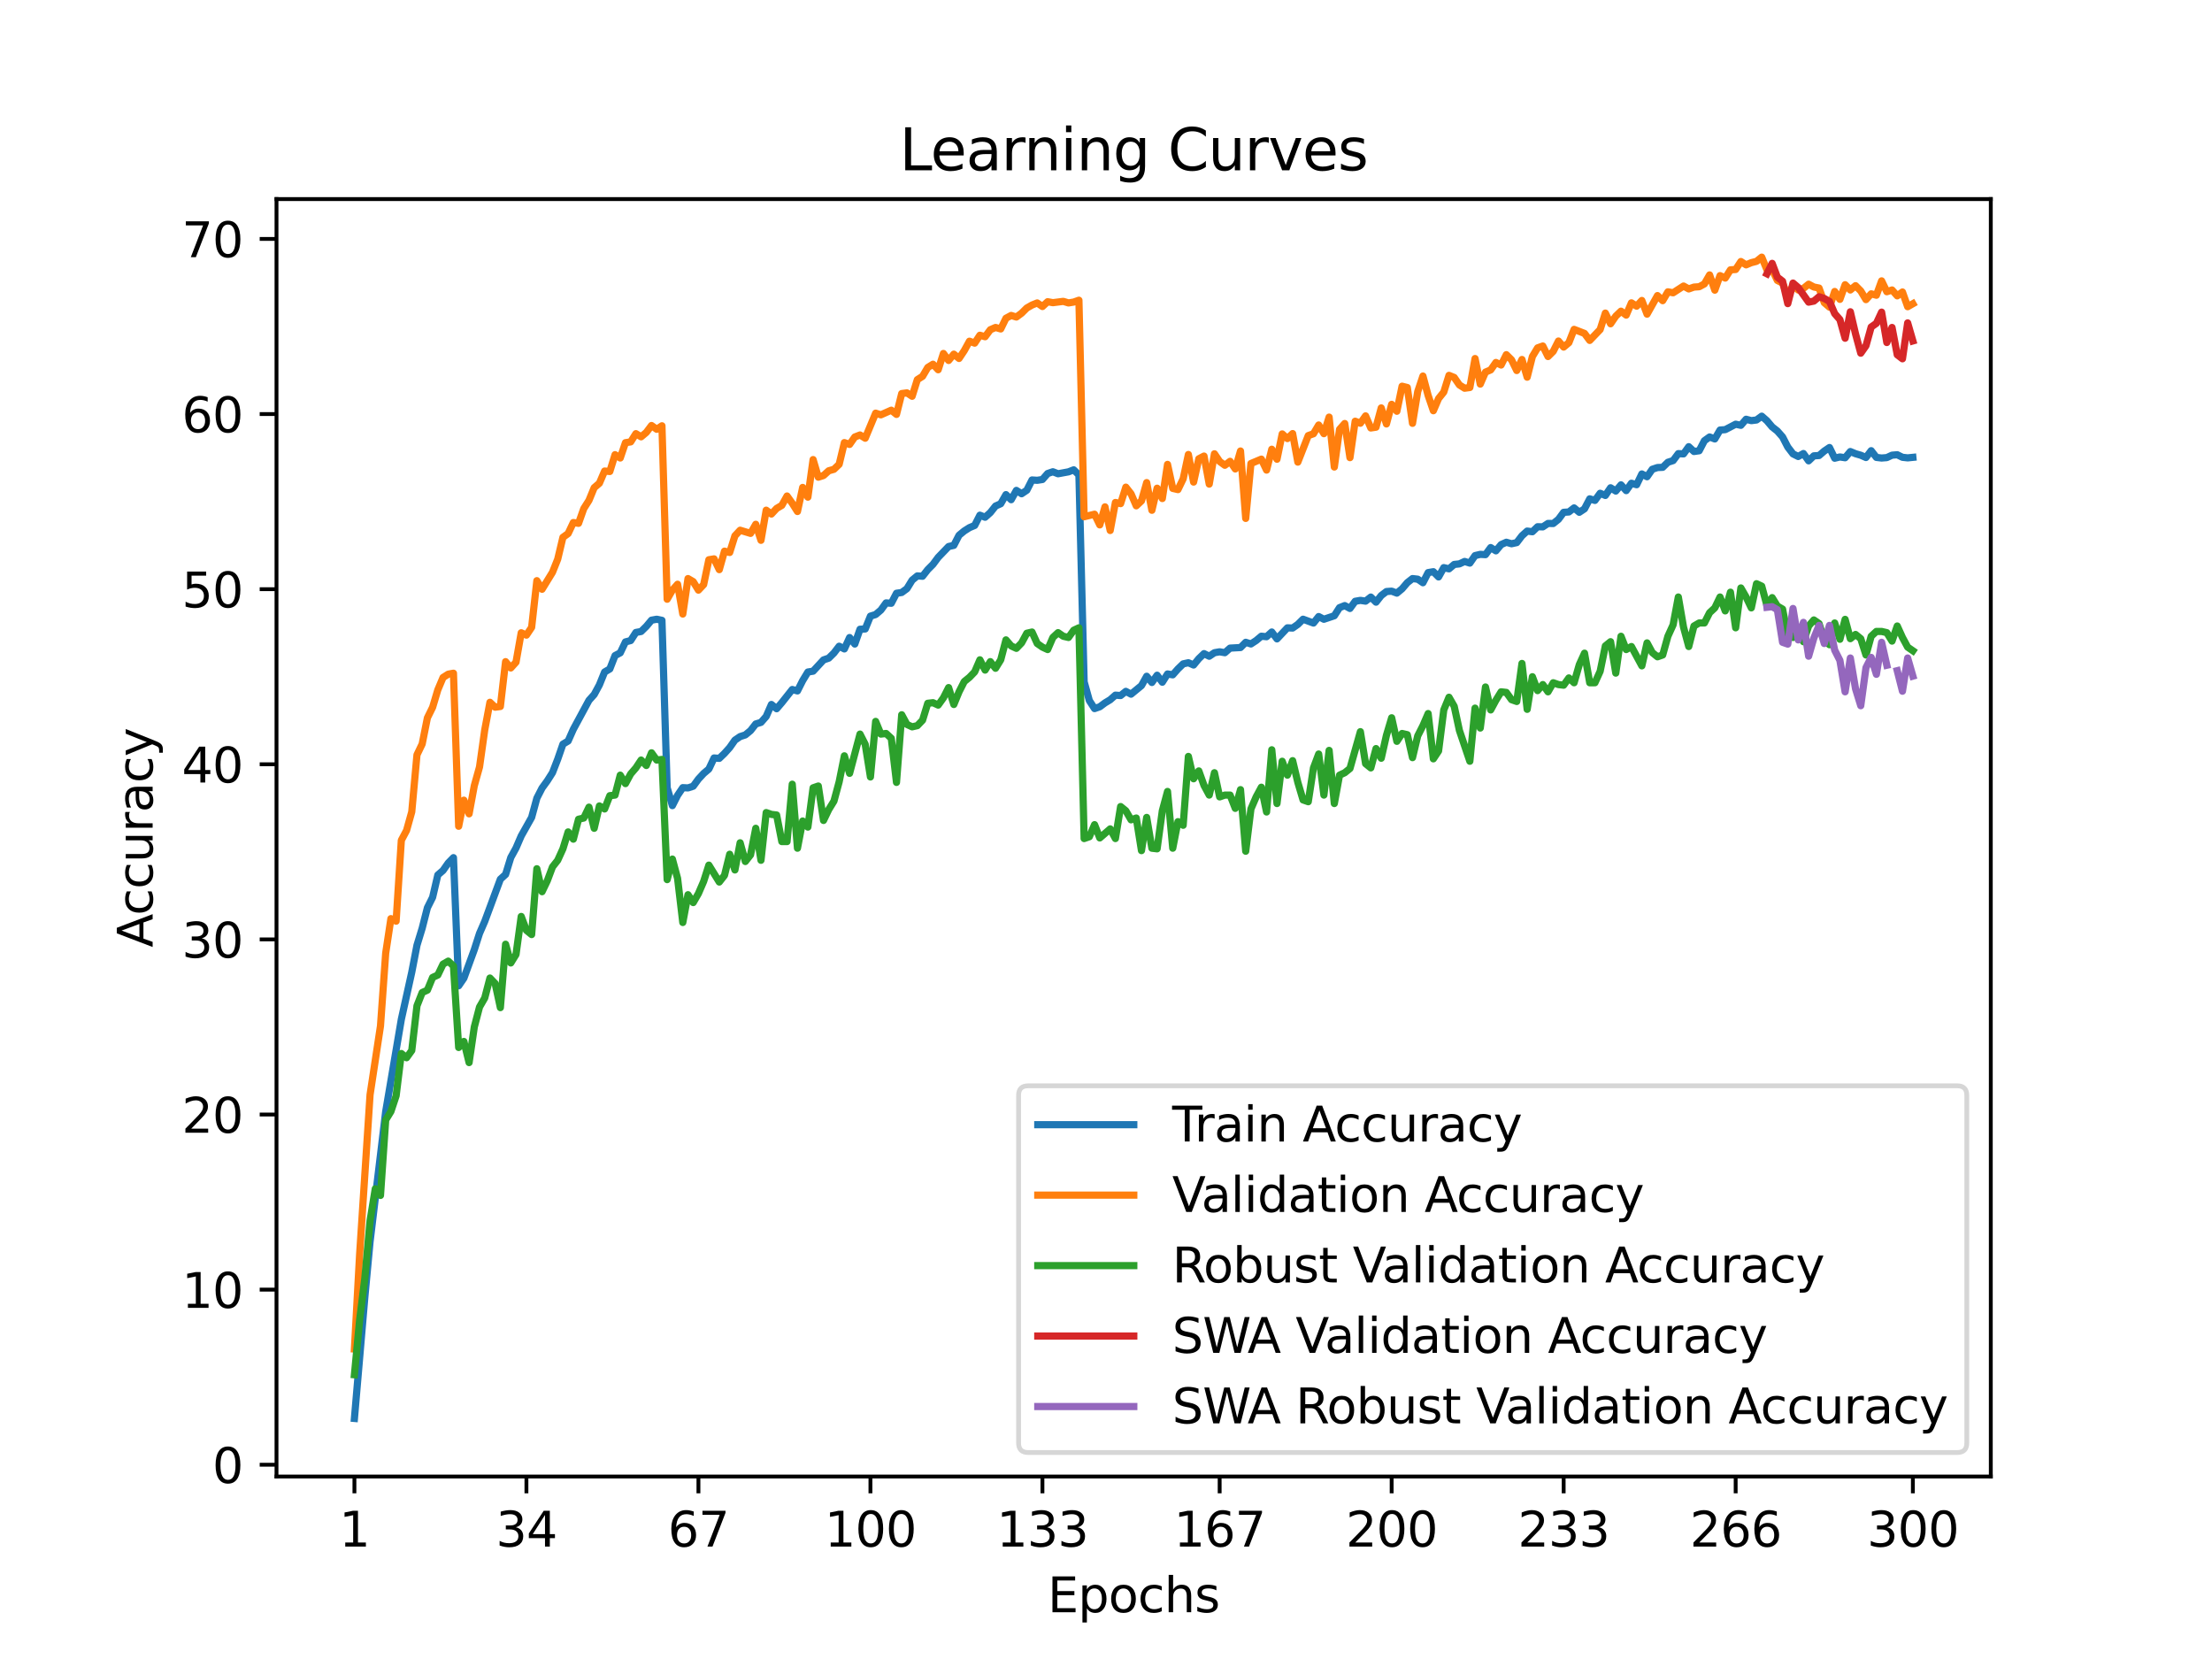 <?xml version="1.0" encoding="utf-8" standalone="no"?>
<!DOCTYPE svg PUBLIC "-//W3C//DTD SVG 1.1//EN"
  "http://www.w3.org/Graphics/SVG/1.1/DTD/svg11.dtd">
<svg xmlns:xlink="http://www.w3.org/1999/xlink" width="460.8pt" height="345.6pt" viewBox="0 0 460.8 345.6" xmlns="http://www.w3.org/2000/svg" version="1.1">
 <defs>
  <style type="text/css">*{stroke-linejoin: round; stroke-linecap: butt}</style>
 </defs>
 <g id="figure_1">
  <g id="patch_1">
   <path d="M 0 345.6 
L 460.8 345.6 
L 460.8 0 
L 0 0 
z
" style="fill: #ffffff"/>
  </g>
  <g id="axes_1">
   <g id="patch_2">
    <path d="M 57.6 307.584 
L 414.72 307.584 
L 414.72 41.472 
L 57.6 41.472 
z
" style="fill: #ffffff"/>
   </g>
   <g id="matplotlib.axis_1">
    <g id="xtick_1">
     <g id="line2d_1">
      <defs>
       <path id="m7c5b20380b" d="M 0 0 
L 0 3.5 
" style="stroke: #000000; stroke-width: 0.8"/>
      </defs>
      <g>
       <use xlink:href="#m7c5b20380b" x="73.833" y="307.584" style="stroke: #000000; stroke-width: 0.8"/>
      </g>
     </g>
     <g id="text_1">
      <!-- 1 -->
      <g transform="translate(70.651 322.182) scale(0.1 -0.1)">
       <defs>
        <path id="DejaVuSans-31" d="M 794 531 
L 1825 531 
L 1825 4091 
L 703 3866 
L 703 4441 
L 1819 4666 
L 2450 4666 
L 2450 531 
L 3481 531 
L 3481 0 
L 794 0 
L 794 531 
z
" transform="scale(0.016)"/>
       </defs>
       <use xlink:href="#DejaVuSans-31"/>
      </g>
     </g>
    </g>
    <g id="xtick_2">
     <g id="line2d_2">
      <g>
       <use xlink:href="#m7c5b20380b" x="109.664" y="307.584" style="stroke: #000000; stroke-width: 0.8"/>
      </g>
     </g>
     <g id="text_2">
      <!-- 34 -->
      <g transform="translate(103.302 322.182) scale(0.1 -0.1)">
       <defs>
        <path id="DejaVuSans-33" d="M 2597 2516 
Q 3050 2419 3304 2112 
Q 3559 1806 3559 1356 
Q 3559 666 3084 287 
Q 2609 -91 1734 -91 
Q 1441 -91 1130 -33 
Q 819 25 488 141 
L 488 750 
Q 750 597 1062 519 
Q 1375 441 1716 441 
Q 2309 441 2620 675 
Q 2931 909 2931 1356 
Q 2931 1769 2642 2001 
Q 2353 2234 1838 2234 
L 1294 2234 
L 1294 2753 
L 1863 2753 
Q 2328 2753 2575 2939 
Q 2822 3125 2822 3475 
Q 2822 3834 2567 4026 
Q 2313 4219 1838 4219 
Q 1578 4219 1281 4162 
Q 984 4106 628 3988 
L 628 4550 
Q 988 4650 1302 4700 
Q 1616 4750 1894 4750 
Q 2613 4750 3031 4423 
Q 3450 4097 3450 3541 
Q 3450 3153 3228 2886 
Q 3006 2619 2597 2516 
z
" transform="scale(0.016)"/>
        <path id="DejaVuSans-34" d="M 2419 4116 
L 825 1625 
L 2419 1625 
L 2419 4116 
z
M 2253 4666 
L 3047 4666 
L 3047 1625 
L 3713 1625 
L 3713 1100 
L 3047 1100 
L 3047 0 
L 2419 0 
L 2419 1100 
L 313 1100 
L 313 1709 
L 2253 4666 
z
" transform="scale(0.016)"/>
       </defs>
       <use xlink:href="#DejaVuSans-33"/>
       <use xlink:href="#DejaVuSans-34" x="63.623"/>
      </g>
     </g>
    </g>
    <g id="xtick_3">
     <g id="line2d_3">
      <g>
       <use xlink:href="#m7c5b20380b" x="145.496" y="307.584" style="stroke: #000000; stroke-width: 0.8"/>
      </g>
     </g>
     <g id="text_3">
      <!-- 67 -->
      <g transform="translate(139.133 322.182) scale(0.1 -0.1)">
       <defs>
        <path id="DejaVuSans-36" d="M 2113 2584 
Q 1688 2584 1439 2293 
Q 1191 2003 1191 1497 
Q 1191 994 1439 701 
Q 1688 409 2113 409 
Q 2538 409 2786 701 
Q 3034 994 3034 1497 
Q 3034 2003 2786 2293 
Q 2538 2584 2113 2584 
z
M 3366 4563 
L 3366 3988 
Q 3128 4100 2886 4159 
Q 2644 4219 2406 4219 
Q 1781 4219 1451 3797 
Q 1122 3375 1075 2522 
Q 1259 2794 1537 2939 
Q 1816 3084 2150 3084 
Q 2853 3084 3261 2657 
Q 3669 2231 3669 1497 
Q 3669 778 3244 343 
Q 2819 -91 2113 -91 
Q 1303 -91 875 529 
Q 447 1150 447 2328 
Q 447 3434 972 4092 
Q 1497 4750 2381 4750 
Q 2619 4750 2861 4703 
Q 3103 4656 3366 4563 
z
" transform="scale(0.016)"/>
        <path id="DejaVuSans-37" d="M 525 4666 
L 3525 4666 
L 3525 4397 
L 1831 0 
L 1172 0 
L 2766 4134 
L 525 4134 
L 525 4666 
z
" transform="scale(0.016)"/>
       </defs>
       <use xlink:href="#DejaVuSans-36"/>
       <use xlink:href="#DejaVuSans-37" x="63.623"/>
      </g>
     </g>
    </g>
    <g id="xtick_4">
     <g id="line2d_4">
      <g>
       <use xlink:href="#m7c5b20380b" x="181.327" y="307.584" style="stroke: #000000; stroke-width: 0.8"/>
      </g>
     </g>
     <g id="text_4">
      <!-- 100 -->
      <g transform="translate(171.783 322.182) scale(0.1 -0.1)">
       <defs>
        <path id="DejaVuSans-30" d="M 2034 4250 
Q 1547 4250 1301 3770 
Q 1056 3291 1056 2328 
Q 1056 1369 1301 889 
Q 1547 409 2034 409 
Q 2525 409 2770 889 
Q 3016 1369 3016 2328 
Q 3016 3291 2770 3770 
Q 2525 4250 2034 4250 
z
M 2034 4750 
Q 2819 4750 3233 4129 
Q 3647 3509 3647 2328 
Q 3647 1150 3233 529 
Q 2819 -91 2034 -91 
Q 1250 -91 836 529 
Q 422 1150 422 2328 
Q 422 3509 836 4129 
Q 1250 4750 2034 4750 
z
" transform="scale(0.016)"/>
       </defs>
       <use xlink:href="#DejaVuSans-31"/>
       <use xlink:href="#DejaVuSans-30" x="63.623"/>
       <use xlink:href="#DejaVuSans-30" x="127.246"/>
      </g>
     </g>
    </g>
    <g id="xtick_5">
     <g id="line2d_5">
      <g>
       <use xlink:href="#m7c5b20380b" x="217.158" y="307.584" style="stroke: #000000; stroke-width: 0.8"/>
      </g>
     </g>
     <g id="text_5">
      <!-- 133 -->
      <g transform="translate(207.615 322.182) scale(0.1 -0.1)">
       <use xlink:href="#DejaVuSans-31"/>
       <use xlink:href="#DejaVuSans-33" x="63.623"/>
       <use xlink:href="#DejaVuSans-33" x="127.246"/>
      </g>
     </g>
    </g>
    <g id="xtick_6">
     <g id="line2d_6">
      <g>
       <use xlink:href="#m7c5b20380b" x="254.076" y="307.584" style="stroke: #000000; stroke-width: 0.8"/>
      </g>
     </g>
     <g id="text_6">
      <!-- 167 -->
      <g transform="translate(244.532 322.182) scale(0.1 -0.1)">
       <use xlink:href="#DejaVuSans-31"/>
       <use xlink:href="#DejaVuSans-36" x="63.623"/>
       <use xlink:href="#DejaVuSans-37" x="127.246"/>
      </g>
     </g>
    </g>
    <g id="xtick_7">
     <g id="line2d_7">
      <g>
       <use xlink:href="#m7c5b20380b" x="289.907" y="307.584" style="stroke: #000000; stroke-width: 0.8"/>
      </g>
     </g>
     <g id="text_7">
      <!-- 200 -->
      <g transform="translate(280.363 322.182) scale(0.1 -0.1)">
       <defs>
        <path id="DejaVuSans-32" d="M 1228 531 
L 3431 531 
L 3431 0 
L 469 0 
L 469 531 
Q 828 903 1448 1529 
Q 2069 2156 2228 2338 
Q 2531 2678 2651 2914 
Q 2772 3150 2772 3378 
Q 2772 3750 2511 3984 
Q 2250 4219 1831 4219 
Q 1534 4219 1204 4116 
Q 875 4013 500 3803 
L 500 4441 
Q 881 4594 1212 4672 
Q 1544 4750 1819 4750 
Q 2544 4750 2975 4387 
Q 3406 4025 3406 3419 
Q 3406 3131 3298 2873 
Q 3191 2616 2906 2266 
Q 2828 2175 2409 1742 
Q 1991 1309 1228 531 
z
" transform="scale(0.016)"/>
       </defs>
       <use xlink:href="#DejaVuSans-32"/>
       <use xlink:href="#DejaVuSans-30" x="63.623"/>
       <use xlink:href="#DejaVuSans-30" x="127.246"/>
      </g>
     </g>
    </g>
    <g id="xtick_8">
     <g id="line2d_8">
      <g>
       <use xlink:href="#m7c5b20380b" x="325.739" y="307.584" style="stroke: #000000; stroke-width: 0.8"/>
      </g>
     </g>
     <g id="text_8">
      <!-- 233 -->
      <g transform="translate(316.195 322.182) scale(0.1 -0.1)">
       <use xlink:href="#DejaVuSans-32"/>
       <use xlink:href="#DejaVuSans-33" x="63.623"/>
       <use xlink:href="#DejaVuSans-33" x="127.246"/>
      </g>
     </g>
    </g>
    <g id="xtick_9">
     <g id="line2d_9">
      <g>
       <use xlink:href="#m7c5b20380b" x="361.57" y="307.584" style="stroke: #000000; stroke-width: 0.8"/>
      </g>
     </g>
     <g id="text_9">
      <!-- 266 -->
      <g transform="translate(352.026 322.182) scale(0.1 -0.1)">
       <use xlink:href="#DejaVuSans-32"/>
       <use xlink:href="#DejaVuSans-36" x="63.623"/>
       <use xlink:href="#DejaVuSans-36" x="127.246"/>
      </g>
     </g>
    </g>
    <g id="xtick_10">
     <g id="line2d_10">
      <g>
       <use xlink:href="#m7c5b20380b" x="398.487" y="307.584" style="stroke: #000000; stroke-width: 0.8"/>
      </g>
     </g>
     <g id="text_10">
      <!-- 300 -->
      <g transform="translate(388.944 322.182) scale(0.1 -0.1)">
       <use xlink:href="#DejaVuSans-33"/>
       <use xlink:href="#DejaVuSans-30" x="63.623"/>
       <use xlink:href="#DejaVuSans-30" x="127.246"/>
      </g>
     </g>
    </g>
    <g id="text_11">
     <!-- Epochs -->
     <g transform="translate(218.244 335.861) scale(0.1 -0.1)">
      <defs>
       <path id="DejaVuSans-45" d="M 628 4666 
L 3578 4666 
L 3578 4134 
L 1259 4134 
L 1259 2753 
L 3481 2753 
L 3481 2222 
L 1259 2222 
L 1259 531 
L 3634 531 
L 3634 0 
L 628 0 
L 628 4666 
z
" transform="scale(0.016)"/>
       <path id="DejaVuSans-70" d="M 1159 525 
L 1159 -1331 
L 581 -1331 
L 581 3500 
L 1159 3500 
L 1159 2969 
Q 1341 3281 1617 3432 
Q 1894 3584 2278 3584 
Q 2916 3584 3314 3078 
Q 3713 2572 3713 1747 
Q 3713 922 3314 415 
Q 2916 -91 2278 -91 
Q 1894 -91 1617 61 
Q 1341 213 1159 525 
z
M 3116 1747 
Q 3116 2381 2855 2742 
Q 2594 3103 2138 3103 
Q 1681 3103 1420 2742 
Q 1159 2381 1159 1747 
Q 1159 1113 1420 752 
Q 1681 391 2138 391 
Q 2594 391 2855 752 
Q 3116 1113 3116 1747 
z
" transform="scale(0.016)"/>
       <path id="DejaVuSans-6f" d="M 1959 3097 
Q 1497 3097 1228 2736 
Q 959 2375 959 1747 
Q 959 1119 1226 758 
Q 1494 397 1959 397 
Q 2419 397 2687 759 
Q 2956 1122 2956 1747 
Q 2956 2369 2687 2733 
Q 2419 3097 1959 3097 
z
M 1959 3584 
Q 2709 3584 3137 3096 
Q 3566 2609 3566 1747 
Q 3566 888 3137 398 
Q 2709 -91 1959 -91 
Q 1206 -91 779 398 
Q 353 888 353 1747 
Q 353 2609 779 3096 
Q 1206 3584 1959 3584 
z
" transform="scale(0.016)"/>
       <path id="DejaVuSans-63" d="M 3122 3366 
L 3122 2828 
Q 2878 2963 2633 3030 
Q 2388 3097 2138 3097 
Q 1578 3097 1268 2742 
Q 959 2388 959 1747 
Q 959 1106 1268 751 
Q 1578 397 2138 397 
Q 2388 397 2633 464 
Q 2878 531 3122 666 
L 3122 134 
Q 2881 22 2623 -34 
Q 2366 -91 2075 -91 
Q 1284 -91 818 406 
Q 353 903 353 1747 
Q 353 2603 823 3093 
Q 1294 3584 2113 3584 
Q 2378 3584 2631 3529 
Q 2884 3475 3122 3366 
z
" transform="scale(0.016)"/>
       <path id="DejaVuSans-68" d="M 3513 2113 
L 3513 0 
L 2938 0 
L 2938 2094 
Q 2938 2591 2744 2837 
Q 2550 3084 2163 3084 
Q 1697 3084 1428 2787 
Q 1159 2491 1159 1978 
L 1159 0 
L 581 0 
L 581 4863 
L 1159 4863 
L 1159 2956 
Q 1366 3272 1645 3428 
Q 1925 3584 2291 3584 
Q 2894 3584 3203 3211 
Q 3513 2838 3513 2113 
z
" transform="scale(0.016)"/>
       <path id="DejaVuSans-73" d="M 2834 3397 
L 2834 2853 
Q 2591 2978 2328 3040 
Q 2066 3103 1784 3103 
Q 1356 3103 1142 2972 
Q 928 2841 928 2578 
Q 928 2378 1081 2264 
Q 1234 2150 1697 2047 
L 1894 2003 
Q 2506 1872 2764 1633 
Q 3022 1394 3022 966 
Q 3022 478 2636 193 
Q 2250 -91 1575 -91 
Q 1294 -91 989 -36 
Q 684 19 347 128 
L 347 722 
Q 666 556 975 473 
Q 1284 391 1588 391 
Q 1994 391 2212 530 
Q 2431 669 2431 922 
Q 2431 1156 2273 1281 
Q 2116 1406 1581 1522 
L 1381 1569 
Q 847 1681 609 1914 
Q 372 2147 372 2553 
Q 372 3047 722 3315 
Q 1072 3584 1716 3584 
Q 2034 3584 2315 3537 
Q 2597 3491 2834 3397 
z
" transform="scale(0.016)"/>
      </defs>
      <use xlink:href="#DejaVuSans-45"/>
      <use xlink:href="#DejaVuSans-70" x="63.184"/>
      <use xlink:href="#DejaVuSans-6f" x="126.66"/>
      <use xlink:href="#DejaVuSans-63" x="187.842"/>
      <use xlink:href="#DejaVuSans-68" x="242.822"/>
      <use xlink:href="#DejaVuSans-73" x="306.201"/>
     </g>
    </g>
   </g>
   <g id="matplotlib.axis_2">
    <g id="ytick_1">
     <g id="line2d_11">
      <defs>
       <path id="mad52c85091" d="M 0 0 
L -3.5 0 
" style="stroke: #000000; stroke-width: 0.8"/>
      </defs>
      <g>
       <use xlink:href="#mad52c85091" x="57.6" y="305.132" style="stroke: #000000; stroke-width: 0.8"/>
      </g>
     </g>
     <g id="text_12">
      <!-- 0 -->
      <g transform="translate(44.237 308.932) scale(0.1 -0.1)">
       <use xlink:href="#DejaVuSans-30"/>
      </g>
     </g>
    </g>
    <g id="ytick_2">
     <g id="line2d_12">
      <g>
       <use xlink:href="#mad52c85091" x="57.6" y="268.653" style="stroke: #000000; stroke-width: 0.8"/>
      </g>
     </g>
     <g id="text_13">
      <!-- 10 -->
      <g transform="translate(37.875 272.452) scale(0.1 -0.1)">
       <use xlink:href="#DejaVuSans-31"/>
       <use xlink:href="#DejaVuSans-30" x="63.623"/>
      </g>
     </g>
    </g>
    <g id="ytick_3">
     <g id="line2d_13">
      <g>
       <use xlink:href="#mad52c85091" x="57.6" y="232.173" style="stroke: #000000; stroke-width: 0.8"/>
      </g>
     </g>
     <g id="text_14">
      <!-- 20 -->
      <g transform="translate(37.875 235.972) scale(0.1 -0.1)">
       <use xlink:href="#DejaVuSans-32"/>
       <use xlink:href="#DejaVuSans-30" x="63.623"/>
      </g>
     </g>
    </g>
    <g id="ytick_4">
     <g id="line2d_14">
      <g>
       <use xlink:href="#mad52c85091" x="57.6" y="195.693" style="stroke: #000000; stroke-width: 0.8"/>
      </g>
     </g>
     <g id="text_15">
      <!-- 30 -->
      <g transform="translate(37.875 199.492) scale(0.1 -0.1)">
       <use xlink:href="#DejaVuSans-33"/>
       <use xlink:href="#DejaVuSans-30" x="63.623"/>
      </g>
     </g>
    </g>
    <g id="ytick_5">
     <g id="line2d_15">
      <g>
       <use xlink:href="#mad52c85091" x="57.6" y="159.213" style="stroke: #000000; stroke-width: 0.8"/>
      </g>
     </g>
     <g id="text_16">
      <!-- 40 -->
      <g transform="translate(37.875 163.013) scale(0.1 -0.1)">
       <use xlink:href="#DejaVuSans-34"/>
       <use xlink:href="#DejaVuSans-30" x="63.623"/>
      </g>
     </g>
    </g>
    <g id="ytick_6">
     <g id="line2d_16">
      <g>
       <use xlink:href="#mad52c85091" x="57.6" y="122.734" style="stroke: #000000; stroke-width: 0.8"/>
      </g>
     </g>
     <g id="text_17">
      <!-- 50 -->
      <g transform="translate(37.875 126.533) scale(0.1 -0.1)">
       <defs>
        <path id="DejaVuSans-35" d="M 691 4666 
L 3169 4666 
L 3169 4134 
L 1269 4134 
L 1269 2991 
Q 1406 3038 1543 3061 
Q 1681 3084 1819 3084 
Q 2600 3084 3056 2656 
Q 3513 2228 3513 1497 
Q 3513 744 3044 326 
Q 2575 -91 1722 -91 
Q 1428 -91 1123 -41 
Q 819 9 494 109 
L 494 744 
Q 775 591 1075 516 
Q 1375 441 1709 441 
Q 2250 441 2565 725 
Q 2881 1009 2881 1497 
Q 2881 1984 2565 2268 
Q 2250 2553 1709 2553 
Q 1456 2553 1204 2497 
Q 953 2441 691 2322 
L 691 4666 
z
" transform="scale(0.016)"/>
       </defs>
       <use xlink:href="#DejaVuSans-35"/>
       <use xlink:href="#DejaVuSans-30" x="63.623"/>
      </g>
     </g>
    </g>
    <g id="ytick_7">
     <g id="line2d_17">
      <g>
       <use xlink:href="#mad52c85091" x="57.6" y="86.254" style="stroke: #000000; stroke-width: 0.8"/>
      </g>
     </g>
     <g id="text_18">
      <!-- 60 -->
      <g transform="translate(37.875 90.053) scale(0.1 -0.1)">
       <use xlink:href="#DejaVuSans-36"/>
       <use xlink:href="#DejaVuSans-30" x="63.623"/>
      </g>
     </g>
    </g>
    <g id="ytick_8">
     <g id="line2d_18">
      <g>
       <use xlink:href="#mad52c85091" x="57.6" y="49.774" style="stroke: #000000; stroke-width: 0.8"/>
      </g>
     </g>
     <g id="text_19">
      <!-- 70 -->
      <g transform="translate(37.875 53.573) scale(0.1 -0.1)">
       <use xlink:href="#DejaVuSans-37"/>
       <use xlink:href="#DejaVuSans-30" x="63.623"/>
      </g>
     </g>
    </g>
    <g id="text_20">
     <!-- Accuracy -->
     <g transform="translate(31.795 197.356) rotate(-90) scale(0.1 -0.1)">
      <defs>
       <path id="DejaVuSans-41" d="M 2188 4044 
L 1331 1722 
L 3047 1722 
L 2188 4044 
z
M 1831 4666 
L 2547 4666 
L 4325 0 
L 3669 0 
L 3244 1197 
L 1141 1197 
L 716 0 
L 50 0 
L 1831 4666 
z
" transform="scale(0.016)"/>
       <path id="DejaVuSans-75" d="M 544 1381 
L 544 3500 
L 1119 3500 
L 1119 1403 
Q 1119 906 1312 657 
Q 1506 409 1894 409 
Q 2359 409 2629 706 
Q 2900 1003 2900 1516 
L 2900 3500 
L 3475 3500 
L 3475 0 
L 2900 0 
L 2900 538 
Q 2691 219 2414 64 
Q 2138 -91 1772 -91 
Q 1169 -91 856 284 
Q 544 659 544 1381 
z
M 1991 3584 
L 1991 3584 
z
" transform="scale(0.016)"/>
       <path id="DejaVuSans-72" d="M 2631 2963 
Q 2534 3019 2420 3045 
Q 2306 3072 2169 3072 
Q 1681 3072 1420 2755 
Q 1159 2438 1159 1844 
L 1159 0 
L 581 0 
L 581 3500 
L 1159 3500 
L 1159 2956 
Q 1341 3275 1631 3429 
Q 1922 3584 2338 3584 
Q 2397 3584 2469 3576 
Q 2541 3569 2628 3553 
L 2631 2963 
z
" transform="scale(0.016)"/>
       <path id="DejaVuSans-61" d="M 2194 1759 
Q 1497 1759 1228 1600 
Q 959 1441 959 1056 
Q 959 750 1161 570 
Q 1363 391 1709 391 
Q 2188 391 2477 730 
Q 2766 1069 2766 1631 
L 2766 1759 
L 2194 1759 
z
M 3341 1997 
L 3341 0 
L 2766 0 
L 2766 531 
Q 2569 213 2275 61 
Q 1981 -91 1556 -91 
Q 1019 -91 701 211 
Q 384 513 384 1019 
Q 384 1609 779 1909 
Q 1175 2209 1959 2209 
L 2766 2209 
L 2766 2266 
Q 2766 2663 2505 2880 
Q 2244 3097 1772 3097 
Q 1472 3097 1187 3025 
Q 903 2953 641 2809 
L 641 3341 
Q 956 3463 1253 3523 
Q 1550 3584 1831 3584 
Q 2591 3584 2966 3190 
Q 3341 2797 3341 1997 
z
" transform="scale(0.016)"/>
       <path id="DejaVuSans-79" d="M 2059 -325 
Q 1816 -950 1584 -1140 
Q 1353 -1331 966 -1331 
L 506 -1331 
L 506 -850 
L 844 -850 
Q 1081 -850 1212 -737 
Q 1344 -625 1503 -206 
L 1606 56 
L 191 3500 
L 800 3500 
L 1894 763 
L 2988 3500 
L 3597 3500 
L 2059 -325 
z
" transform="scale(0.016)"/>
      </defs>
      <use xlink:href="#DejaVuSans-41"/>
      <use xlink:href="#DejaVuSans-63" x="66.658"/>
      <use xlink:href="#DejaVuSans-63" x="121.639"/>
      <use xlink:href="#DejaVuSans-75" x="176.619"/>
      <use xlink:href="#DejaVuSans-72" x="239.998"/>
      <use xlink:href="#DejaVuSans-61" x="281.111"/>
      <use xlink:href="#DejaVuSans-63" x="342.391"/>
      <use xlink:href="#DejaVuSans-79" x="397.371"/>
     </g>
    </g>
   </g>
   <g id="line2d_19">
    <path d="M 73.833 295.488 
L 76.004 270.194 
L 77.09 258.653 
L 80.348 231.557 
L 83.605 212.342 
L 85.777 202.533 
L 86.862 196.915 
L 87.948 193.363 
L 89.034 189.099 
L 90.12 186.924 
L 91.206 182.273 
L 92.291 181.334 
L 93.377 179.783 
L 94.463 178.666 
L 95.549 205.356 
L 96.635 203.773 
L 98.806 197.827 
L 99.892 194.444 
L 100.978 191.945 
L 104.235 183.153 
L 105.321 182.164 
L 106.407 178.639 
L 107.493 176.66 
L 108.578 174.143 
L 110.75 170.276 
L 111.836 166.277 
L 112.922 164.161 
L 114.007 162.67 
L 115.093 160.96 
L 116.179 158.16 
L 117.265 155.023 
L 118.351 154.366 
L 119.436 151.922 
L 122.694 145.889 
L 123.78 144.681 
L 124.865 142.674 
L 125.951 139.989 
L 127.037 139.355 
L 128.123 136.569 
L 129.209 135.999 
L 130.294 133.723 
L 131.38 133.44 
L 132.466 131.753 
L 133.552 131.553 
L 134.638 130.486 
L 135.723 129.195 
L 136.809 128.999 
L 137.895 129.227 
L 138.981 164.102 
L 140.067 167.827 
L 141.152 165.684 
L 142.238 164.083 
L 143.324 164.138 
L 144.41 163.782 
L 145.496 162.296 
L 146.581 161.124 
L 147.667 160.207 
L 148.753 157.9 
L 149.839 157.982 
L 150.925 156.938 
L 152.01 155.73 
L 153.096 154.184 
L 154.182 153.445 
L 155.268 153.094 
L 156.354 152.2 
L 157.439 150.814 
L 158.525 150.486 
L 159.611 149.25 
L 160.697 146.756 
L 161.783 147.64 
L 162.868 146.372 
L 165.04 143.636 
L 166.126 143.933 
L 167.212 141.781 
L 168.297 139.993 
L 169.383 139.82 
L 171.555 137.471 
L 172.641 137.102 
L 173.726 136.03 
L 174.812 134.621 
L 175.898 135.182 
L 176.984 132.811 
L 178.07 134.165 
L 179.155 131.083 
L 180.241 131.024 
L 181.327 128.351 
L 182.413 128.019 
L 183.499 127.093 
L 184.584 125.597 
L 185.67 125.67 
L 186.756 123.586 
L 187.842 123.427 
L 188.928 122.629 
L 190.013 120.859 
L 191.099 119.97 
L 192.185 120.043 
L 193.271 118.662 
L 194.357 117.567 
L 195.442 116.108 
L 197.614 113.851 
L 198.7 113.609 
L 199.786 111.502 
L 200.871 110.609 
L 201.957 109.92 
L 203.043 109.46 
L 204.129 107.325 
L 205.215 107.75 
L 206.3 106.783 
L 207.386 105.419 
L 208.472 104.936 
L 209.558 103.039 
L 210.644 104.097 
L 211.729 102.159 
L 212.815 102.857 
L 213.901 102.127 
L 214.987 99.988 
L 216.073 100.057 
L 217.158 99.888 
L 218.244 98.643 
L 219.33 98.274 
L 220.416 98.693 
L 222.587 98.292 
L 223.673 97.873 
L 224.759 98.94 
L 225.845 142.036 
L 226.931 145.944 
L 228.016 147.613 
L 229.102 147.234 
L 230.188 146.427 
L 231.274 145.771 
L 232.36 144.813 
L 233.445 144.895 
L 234.531 144.024 
L 235.617 144.608 
L 237.789 142.825 
L 238.875 140.878 
L 239.96 142.173 
L 241.046 140.659 
L 242.132 142.118 
L 243.218 140.399 
L 244.304 140.581 
L 245.389 139.35 
L 246.475 138.297 
L 247.561 138.06 
L 248.647 138.534 
L 249.733 137.211 
L 250.818 136.163 
L 251.904 136.705 
L 252.99 135.971 
L 254.076 135.784 
L 255.162 135.967 
L 256.247 135.014 
L 258.419 134.895 
L 259.505 133.805 
L 260.591 134.147 
L 261.676 133.44 
L 262.762 132.533 
L 263.848 132.638 
L 264.934 131.657 
L 266.02 133.089 
L 268.191 130.787 
L 269.277 130.832 
L 270.363 130.071 
L 271.449 128.994 
L 273.62 129.792 
L 274.706 128.438 
L 275.792 129.004 
L 277.963 128.274 
L 279.049 126.582 
L 280.135 126.154 
L 281.221 126.751 
L 282.307 125.26 
L 283.392 125.068 
L 284.478 125.228 
L 285.564 124.38 
L 286.65 125.442 
L 287.736 124.061 
L 288.821 123.231 
L 289.907 123.149 
L 290.993 123.554 
L 292.079 122.656 
L 293.165 121.379 
L 294.25 120.527 
L 295.336 120.654 
L 296.422 121.393 
L 297.508 119.282 
L 298.594 119.095 
L 299.679 120.185 
L 300.765 118.247 
L 301.851 118.502 
L 302.937 117.585 
L 304.023 117.467 
L 305.108 116.961 
L 306.194 117.303 
L 307.28 115.739 
L 308.366 115.483 
L 309.452 115.543 
L 310.537 114.07 
L 311.623 114.749 
L 312.709 113.45 
L 313.795 112.962 
L 314.881 113.272 
L 315.966 113.035 
L 317.052 111.612 
L 318.138 110.631 
L 319.224 110.773 
L 320.31 109.729 
L 321.395 109.756 
L 322.481 109.04 
L 323.567 109.058 
L 324.653 108.187 
L 325.739 106.724 
L 326.824 106.651 
L 327.91 105.807 
L 328.996 106.719 
L 330.082 105.999 
L 331.168 103.919 
L 332.253 104.247 
L 333.339 102.756 
L 334.425 103.212 
L 335.511 101.612 
L 336.597 102.296 
L 337.682 101.001 
L 338.768 102.205 
L 339.854 100.668 
L 340.94 100.978 
L 342.026 98.734 
L 343.111 99.314 
L 344.197 97.759 
L 345.283 97.398 
L 346.369 97.353 
L 347.455 96.299 
L 348.54 95.948 
L 349.626 94.498 
L 350.712 94.553 
L 351.798 93.053 
L 352.884 94.056 
L 353.969 93.901 
L 355.055 91.812 
L 356.141 91.028 
L 357.227 91.439 
L 358.313 89.583 
L 359.398 89.505 
L 361.57 88.37 
L 362.656 88.602 
L 363.742 87.339 
L 364.827 87.626 
L 365.913 87.49 
L 366.999 86.696 
L 368.085 87.649 
L 369.171 88.935 
L 370.256 89.792 
L 371.342 91.024 
L 372.428 93.13 
L 373.514 94.548 
L 374.6 95.096 
L 375.685 94.48 
L 376.771 95.999 
L 377.857 94.959 
L 378.943 94.895 
L 380.029 93.965 
L 381.114 93.226 
L 382.2 95.456 
L 383.286 95.191 
L 384.372 95.356 
L 385.458 94.065 
L 386.543 94.517 
L 387.629 94.831 
L 388.715 95.305 
L 389.801 93.887 
L 390.887 95.287 
L 391.972 95.415 
L 393.058 95.328 
L 394.144 94.822 
L 395.23 94.731 
L 396.316 95.264 
L 397.401 95.383 
L 398.487 95.273 
L 398.487 95.273 
" clip-path="url(#pa192360a6d)" style="fill: none; stroke: #1f77b4; stroke-width: 1.5; stroke-linecap: square"/>
   </g>
   <g id="line2d_20">
    <path d="M 73.833 281.019 
L 74.919 261.284 
L 77.09 228.051 
L 79.262 213.732 
L 80.348 198.557 
L 81.433 191.37 
L 82.519 191.899 
L 83.605 175.046 
L 84.691 173.003 
L 85.777 169.118 
L 86.862 157.243 
L 87.948 154.982 
L 89.034 149.546 
L 90.12 147.339 
L 91.206 143.709 
L 92.291 141.138 
L 93.377 140.445 
L 94.463 140.244 
L 95.549 172.127 
L 96.635 166.692 
L 97.72 169.537 
L 98.806 163.664 
L 99.892 159.779 
L 100.978 152.063 
L 102.064 146.3 
L 103.149 147.321 
L 104.235 147.175 
L 105.321 137.836 
L 106.407 139.149 
L 107.493 137.946 
L 108.578 131.817 
L 109.664 132.31 
L 110.75 130.686 
L 111.836 120.964 
L 112.922 122.752 
L 115.093 119.213 
L 116.179 116.496 
L 117.265 111.936 
L 118.351 111.151 
L 119.436 108.853 
L 120.522 109.017 
L 121.608 105.953 
L 122.694 104.238 
L 123.78 101.594 
L 124.865 100.663 
L 125.951 98.128 
L 127.037 98.219 
L 128.123 94.717 
L 129.209 95.41 
L 130.294 92.218 
L 131.38 92.054 
L 132.466 90.34 
L 133.552 90.996 
L 134.638 90.084 
L 135.723 88.643 
L 136.809 89.428 
L 137.895 88.698 
L 138.981 124.831 
L 140.067 122.934 
L 141.152 121.712 
L 142.238 127.914 
L 143.324 120.527 
L 144.41 121.165 
L 145.496 122.934 
L 146.581 121.785 
L 147.667 116.605 
L 148.753 116.423 
L 149.839 118.666 
L 150.925 114.817 
L 152.01 115.091 
L 153.096 111.626 
L 154.182 110.458 
L 156.354 111.115 
L 157.439 109.218 
L 158.525 112.556 
L 159.611 106.281 
L 160.697 107.084 
L 161.783 105.916 
L 162.868 105.278 
L 163.954 103.326 
L 165.04 104.84 
L 166.126 106.555 
L 167.212 101.539 
L 168.297 103.563 
L 169.383 95.739 
L 170.469 99.405 
L 171.555 99.058 
L 172.641 98.073 
L 173.726 97.763 
L 174.812 96.724 
L 175.898 92.2 
L 176.984 92.583 
L 178.07 91.033 
L 179.155 90.613 
L 180.241 91.288 
L 182.413 86.071 
L 183.499 86.418 
L 185.67 85.451 
L 186.756 86.327 
L 187.842 81.986 
L 188.928 81.84 
L 190.013 82.551 
L 191.099 79.086 
L 192.185 78.392 
L 193.271 76.55 
L 194.357 75.875 
L 195.442 77.024 
L 196.528 73.632 
L 197.614 75.091 
L 198.7 73.778 
L 199.786 74.672 
L 200.871 73.048 
L 201.957 71.078 
L 203.043 71.48 
L 204.129 69.838 
L 205.215 70.148 
L 206.3 68.689 
L 207.386 68.215 
L 208.472 68.525 
L 209.558 66.299 
L 210.644 65.716 
L 211.729 66.044 
L 212.815 65.242 
L 213.901 64.165 
L 214.987 63.545 
L 216.073 63.107 
L 217.158 63.855 
L 218.244 62.852 
L 219.33 63.053 
L 221.502 62.779 
L 222.587 63.107 
L 223.673 62.925 
L 224.759 62.542 
L 225.845 107.649 
L 228.016 107.12 
L 229.102 109.346 
L 230.188 105.588 
L 231.274 110.513 
L 232.36 104.676 
L 233.445 104.913 
L 234.531 101.484 
L 235.617 102.87 
L 236.703 105.369 
L 237.789 104.348 
L 238.875 100.536 
L 239.96 106.299 
L 241.046 101.703 
L 242.132 103.855 
L 243.218 96.742 
L 244.304 101.74 
L 245.389 101.995 
L 246.475 99.751 
L 247.561 94.681 
L 248.647 100.426 
L 249.733 95.574 
L 250.818 95.009 
L 251.904 100.846 
L 252.99 94.535 
L 254.076 96.14 
L 255.162 96.924 
L 256.247 96.103 
L 257.333 97.69 
L 258.419 93.951 
L 259.505 107.996 
L 260.591 96.559 
L 262.762 95.647 
L 263.848 97.927 
L 264.934 93.586 
L 266.02 95.666 
L 267.105 90.394 
L 268.191 91.361 
L 269.277 90.321 
L 270.363 96.268 
L 272.534 90.741 
L 273.62 90.358 
L 274.706 88.534 
L 275.792 90.34 
L 276.878 86.892 
L 277.963 97.289 
L 279.049 89.446 
L 280.135 88.224 
L 281.221 95.337 
L 282.307 87.75 
L 283.392 88.169 
L 284.478 86.637 
L 285.564 89.154 
L 286.65 88.99 
L 287.736 84.977 
L 288.821 88.315 
L 289.907 84.229 
L 290.993 85.67 
L 292.079 80.454 
L 293.165 80.727 
L 294.25 88.187 
L 295.336 81.584 
L 296.422 78.338 
L 297.508 82.387 
L 298.594 85.561 
L 299.679 83.025 
L 300.765 81.676 
L 301.851 78.192 
L 302.937 78.63 
L 304.023 80.198 
L 305.108 80.873 
L 306.194 80.727 
L 307.28 74.69 
L 308.366 80.016 
L 309.452 77.517 
L 310.537 77.061 
L 311.623 75.511 
L 312.709 76.04 
L 313.795 73.887 
L 314.881 74.963 
L 315.966 77.189 
L 317.052 74.89 
L 318.138 78.575 
L 319.224 74.27 
L 320.31 72.465 
L 321.395 72.081 
L 322.481 74.27 
L 323.567 73.194 
L 324.653 71.042 
L 325.739 72.3 
L 326.824 71.388 
L 327.91 68.616 
L 330.082 69.455 
L 331.168 70.914 
L 333.339 68.652 
L 334.425 65.223 
L 335.511 67.449 
L 336.597 65.862 
L 337.682 64.822 
L 338.768 65.643 
L 339.854 63.089 
L 340.94 63.782 
L 342.026 62.597 
L 343.111 65.442 
L 345.283 61.575 
L 346.369 62.633 
L 347.455 60.791 
L 348.54 60.992 
L 350.712 59.587 
L 351.798 60.189 
L 352.884 59.806 
L 353.969 59.733 
L 355.055 59.149 
L 356.141 57.271 
L 357.227 60.444 
L 358.313 57.417 
L 359.398 57.927 
L 360.484 56.213 
L 361.57 56.14 
L 362.656 54.48 
L 363.742 55.173 
L 364.827 54.717 
L 365.913 54.444 
L 366.999 53.568 
L 368.085 56.195 
L 369.171 56.158 
L 370.256 58.42 
L 371.342 58.967 
L 372.428 61.721 
L 373.514 59.551 
L 374.6 60.408 
L 375.685 60.08 
L 376.771 59.204 
L 377.857 59.788 
L 378.943 60.007 
L 380.029 63.053 
L 381.114 63.983 
L 382.2 60.718 
L 383.286 62.36 
L 384.372 59.314 
L 385.458 60.408 
L 386.543 59.514 
L 387.629 60.609 
L 388.715 62.414 
L 389.801 61.211 
L 390.887 61.502 
L 391.972 58.511 
L 393.058 60.773 
L 394.144 60.408 
L 395.23 61.63 
L 396.316 60.827 
L 397.401 63.892 
L 398.487 63.272 
L 398.487 63.272 
" clip-path="url(#pa192360a6d)" style="fill: none; stroke: #ff7f0e; stroke-width: 1.5; stroke-linecap: square"/>
   </g>
   <g id="line2d_21">
    <path d="M 73.833 286.389 
L 74.919 274.942 
L 76.004 266.263 
L 77.09 254.312 
L 78.176 247.645 
L 79.262 249.029 
L 80.348 233.305 
L 81.433 231.544 
L 82.519 228.273 
L 83.605 219.468 
L 84.691 220.348 
L 85.777 218.839 
L 86.862 209.53 
L 87.948 206.763 
L 89.034 206.26 
L 90.12 203.618 
L 91.206 203.115 
L 92.291 200.851 
L 93.377 200.222 
L 94.463 201.228 
L 95.549 218.21 
L 96.635 216.952 
L 97.72 221.355 
L 98.806 213.933 
L 99.892 209.782 
L 100.978 207.895 
L 102.064 203.744 
L 103.149 204.876 
L 104.235 209.908 
L 105.321 196.699 
L 106.407 200.599 
L 107.493 198.838 
L 108.578 190.913 
L 109.664 193.806 
L 110.75 194.687 
L 111.836 180.975 
L 112.922 185.756 
L 114.007 183.491 
L 115.093 180.598 
L 116.179 179.214 
L 117.265 176.824 
L 118.351 173.302 
L 119.436 174.812 
L 120.522 170.66 
L 121.608 170.409 
L 122.694 168.145 
L 123.78 172.547 
L 124.865 167.893 
L 125.951 168.522 
L 127.037 165.755 
L 128.123 165.629 
L 129.209 161.478 
L 130.294 163.239 
L 131.38 161.226 
L 132.466 159.968 
L 133.552 158.333 
L 134.638 159.465 
L 135.723 156.823 
L 136.809 158.333 
L 137.895 158.207 
L 138.981 183.24 
L 140.067 178.963 
L 141.152 182.988 
L 142.238 192.171 
L 143.324 186.384 
L 144.41 188.02 
L 145.496 186.133 
L 146.581 183.617 
L 147.667 180.221 
L 149.839 183.743 
L 150.925 182.359 
L 152.01 177.956 
L 153.096 181.227 
L 154.182 175.566 
L 155.268 179.466 
L 156.354 178.082 
L 157.439 172.547 
L 158.525 179.214 
L 159.611 169.277 
L 160.697 169.654 
L 161.783 169.78 
L 162.868 175.315 
L 163.954 175.315 
L 165.04 163.364 
L 166.126 176.698 
L 167.212 171.038 
L 168.297 172.296 
L 169.383 164.119 
L 170.469 163.742 
L 171.555 170.912 
L 172.641 168.648 
L 173.726 166.887 
L 174.812 162.861 
L 175.898 157.452 
L 176.984 161.1 
L 179.155 152.924 
L 180.241 155.062 
L 181.327 161.855 
L 182.413 150.282 
L 183.499 152.924 
L 184.584 152.798 
L 185.67 153.804 
L 186.756 162.987 
L 187.842 148.898 
L 188.928 150.911 
L 190.013 151.414 
L 191.099 151.163 
L 192.185 150.031 
L 193.271 146.508 
L 194.357 146.383 
L 195.442 146.886 
L 196.528 145.376 
L 197.614 143.238 
L 198.7 146.76 
L 199.786 144.118 
L 200.871 141.98 
L 201.957 141.099 
L 203.043 139.967 
L 204.129 137.451 
L 205.215 139.59 
L 206.3 137.829 
L 207.386 139.212 
L 208.472 137.451 
L 209.558 133.3 
L 210.644 134.558 
L 211.729 135.061 
L 212.815 133.929 
L 213.901 131.916 
L 214.987 131.665 
L 216.073 134.055 
L 217.158 134.81 
L 218.244 135.313 
L 219.33 132.797 
L 220.416 131.791 
L 221.502 132.545 
L 222.587 132.797 
L 223.673 131.287 
L 224.759 130.784 
L 225.845 174.686 
L 226.931 174.308 
L 228.016 171.793 
L 229.102 174.56 
L 231.274 172.673 
L 232.36 174.686 
L 233.445 168.019 
L 234.531 168.899 
L 235.617 170.786 
L 236.703 170.409 
L 237.789 177.202 
L 238.875 170.283 
L 239.96 176.698 
L 241.046 176.824 
L 242.132 168.899 
L 243.218 164.874 
L 244.304 176.698 
L 245.389 171.164 
L 246.475 171.918 
L 247.561 157.578 
L 248.647 162.232 
L 249.733 160.597 
L 250.818 163.616 
L 251.904 165.629 
L 252.99 160.974 
L 254.076 166.006 
L 255.162 165.629 
L 256.247 165.629 
L 257.333 168.396 
L 258.419 164.497 
L 259.505 177.327 
L 260.591 168.522 
L 261.676 166.006 
L 262.762 163.993 
L 263.848 169.151 
L 264.934 156.194 
L 266.02 167.39 
L 267.105 158.584 
L 268.191 161.478 
L 269.277 158.459 
L 270.363 162.987 
L 271.449 166.635 
L 272.534 167.012 
L 273.62 159.968 
L 274.706 157.075 
L 275.792 165.629 
L 276.878 156.32 
L 277.963 167.39 
L 279.049 161.478 
L 280.135 160.974 
L 281.221 160.094 
L 283.392 152.421 
L 284.478 159.088 
L 285.564 159.968 
L 286.65 155.943 
L 287.736 157.955 
L 288.821 153.175 
L 289.907 149.527 
L 290.993 154.433 
L 292.079 152.798 
L 293.165 153.05 
L 294.25 157.83 
L 295.336 153.301 
L 296.422 151.163 
L 297.508 148.647 
L 298.594 158.081 
L 299.679 156.446 
L 300.765 147.892 
L 301.851 145.25 
L 302.937 147.137 
L 304.023 152.169 
L 306.194 158.584 
L 307.28 147.515 
L 308.366 151.666 
L 309.452 143.112 
L 310.537 147.892 
L 311.623 145.879 
L 312.709 144.118 
L 313.795 144.244 
L 314.881 145.754 
L 315.966 146.131 
L 317.052 138.206 
L 318.138 147.766 
L 319.224 140.973 
L 320.31 143.867 
L 321.395 142.609 
L 322.481 144.118 
L 323.567 142.231 
L 324.653 142.609 
L 325.739 142.735 
L 326.824 141.225 
L 327.91 142.231 
L 328.996 138.458 
L 330.082 136.068 
L 331.168 142.231 
L 332.253 142.231 
L 333.339 139.841 
L 334.425 134.558 
L 335.511 133.678 
L 336.597 140.219 
L 337.682 132.545 
L 338.768 135.313 
L 339.854 134.684 
L 342.026 138.709 
L 343.111 133.929 
L 344.197 135.942 
L 345.283 136.822 
L 346.369 136.445 
L 347.455 132.545 
L 348.54 130.155 
L 349.626 124.369 
L 350.712 130.659 
L 351.798 134.684 
L 352.884 130.407 
L 353.969 129.778 
L 355.055 129.778 
L 356.141 127.639 
L 357.227 126.633 
L 358.313 124.369 
L 359.398 127.262 
L 360.484 123.363 
L 361.57 130.784 
L 362.656 122.482 
L 363.742 124.369 
L 364.827 126.633 
L 365.913 121.601 
L 366.999 122.105 
L 368.085 126.13 
L 369.171 124.495 
L 370.256 126.256 
L 371.342 126.885 
L 372.428 132.42 
L 373.514 132.797 
L 374.6 131.413 
L 375.685 133.678 
L 376.771 130.407 
L 377.857 129.149 
L 378.943 129.904 
L 380.029 133.3 
L 381.114 134.306 
L 382.2 129.778 
L 383.286 133.174 
L 384.372 129.023 
L 385.458 133.049 
L 386.543 132.168 
L 387.629 133.049 
L 388.715 136.445 
L 389.801 132.545 
L 390.887 131.539 
L 391.972 131.539 
L 393.058 131.791 
L 394.144 133.552 
L 395.23 130.407 
L 396.316 132.797 
L 397.401 134.81 
L 398.487 135.564 
L 398.487 135.564 
" clip-path="url(#pa192360a6d)" style="fill: none; stroke: #2ca02c; stroke-width: 1.5; stroke-linecap: square"/>
   </g>
   <g id="line2d_22">
    <path d="M 368.085 57.034 
L 369.171 54.863 
L 370.256 57.745 
L 371.342 58.584 
L 372.428 63.253 
L 373.514 58.967 
L 374.6 59.897 
L 376.771 62.943 
L 377.857 62.724 
L 378.943 61.812 
L 380.029 62.177 
L 381.114 62.797 
L 382.2 65.333 
L 383.286 66.573 
L 384.372 70.458 
L 385.458 64.95 
L 386.543 69.564 
L 387.629 73.577 
L 388.715 72.027 
L 389.801 68.123 
L 390.887 67.357 
L 391.972 65.023 
L 393.058 71.352 
L 394.144 68.215 
L 395.23 73.905 
L 396.316 74.744 
L 397.401 67.266 
L 398.487 71.024 
L 398.487 71.024 
" clip-path="url(#pa192360a6d)" style="fill: none; stroke: #d62728; stroke-width: 1.5; stroke-linecap: square"/>
   </g>
   <g id="line2d_23">
    <path d="M 368.085 126.507 
L 369.171 126.382 
L 370.256 127.011 
L 371.342 133.803 
L 372.428 134.181 
L 373.514 126.759 
L 374.6 133.3 
L 375.685 129.652 
L 376.771 136.697 
L 377.857 132.923 
L 378.943 130.281 
L 380.029 134.055 
L 381.114 130.281 
L 382.2 135.439 
L 383.286 137.577 
L 384.372 144.118 
L 385.458 137.074 
L 386.543 143.489 
L 387.629 147.012 
L 388.715 139.087 
L 389.801 136.948 
L 390.887 140.47 
L 391.972 133.803 
L 393.058 138.583 
M 395.23 139.716 
L 396.316 143.992 
L 397.401 137.074 
L 398.487 140.848 
L 398.487 140.848 
" clip-path="url(#pa192360a6d)" style="fill: none; stroke: #9467bd; stroke-width: 1.5; stroke-linecap: square"/>
   </g>
   <g id="patch_3">
    <path d="M 57.6 307.584 
L 57.6 41.472 
" style="fill: none; stroke: #000000; stroke-width: 0.8; stroke-linejoin: miter; stroke-linecap: square"/>
   </g>
   <g id="patch_4">
    <path d="M 414.72 307.584 
L 414.72 41.472 
" style="fill: none; stroke: #000000; stroke-width: 0.8; stroke-linejoin: miter; stroke-linecap: square"/>
   </g>
   <g id="patch_5">
    <path d="M 57.6 307.584 
L 414.72 307.584 
" style="fill: none; stroke: #000000; stroke-width: 0.8; stroke-linejoin: miter; stroke-linecap: square"/>
   </g>
   <g id="patch_6">
    <path d="M 57.6 41.472 
L 414.72 41.472 
" style="fill: none; stroke: #000000; stroke-width: 0.8; stroke-linejoin: miter; stroke-linecap: square"/>
   </g>
   <g id="text_21">
    <!-- Learning Curves -->
    <g transform="translate(187.376 35.472) scale(0.12 -0.12)">
     <defs>
      <path id="DejaVuSans-4c" d="M 628 4666 
L 1259 4666 
L 1259 531 
L 3531 531 
L 3531 0 
L 628 0 
L 628 4666 
z
" transform="scale(0.016)"/>
      <path id="DejaVuSans-65" d="M 3597 1894 
L 3597 1613 
L 953 1613 
Q 991 1019 1311 708 
Q 1631 397 2203 397 
Q 2534 397 2845 478 
Q 3156 559 3463 722 
L 3463 178 
Q 3153 47 2828 -22 
Q 2503 -91 2169 -91 
Q 1331 -91 842 396 
Q 353 884 353 1716 
Q 353 2575 817 3079 
Q 1281 3584 2069 3584 
Q 2775 3584 3186 3129 
Q 3597 2675 3597 1894 
z
M 3022 2063 
Q 3016 2534 2758 2815 
Q 2500 3097 2075 3097 
Q 1594 3097 1305 2825 
Q 1016 2553 972 2059 
L 3022 2063 
z
" transform="scale(0.016)"/>
      <path id="DejaVuSans-6e" d="M 3513 2113 
L 3513 0 
L 2938 0 
L 2938 2094 
Q 2938 2591 2744 2837 
Q 2550 3084 2163 3084 
Q 1697 3084 1428 2787 
Q 1159 2491 1159 1978 
L 1159 0 
L 581 0 
L 581 3500 
L 1159 3500 
L 1159 2956 
Q 1366 3272 1645 3428 
Q 1925 3584 2291 3584 
Q 2894 3584 3203 3211 
Q 3513 2838 3513 2113 
z
" transform="scale(0.016)"/>
      <path id="DejaVuSans-69" d="M 603 3500 
L 1178 3500 
L 1178 0 
L 603 0 
L 603 3500 
z
M 603 4863 
L 1178 4863 
L 1178 4134 
L 603 4134 
L 603 4863 
z
" transform="scale(0.016)"/>
      <path id="DejaVuSans-67" d="M 2906 1791 
Q 2906 2416 2648 2759 
Q 2391 3103 1925 3103 
Q 1463 3103 1205 2759 
Q 947 2416 947 1791 
Q 947 1169 1205 825 
Q 1463 481 1925 481 
Q 2391 481 2648 825 
Q 2906 1169 2906 1791 
z
M 3481 434 
Q 3481 -459 3084 -895 
Q 2688 -1331 1869 -1331 
Q 1566 -1331 1297 -1286 
Q 1028 -1241 775 -1147 
L 775 -588 
Q 1028 -725 1275 -790 
Q 1522 -856 1778 -856 
Q 2344 -856 2625 -561 
Q 2906 -266 2906 331 
L 2906 616 
Q 2728 306 2450 153 
Q 2172 0 1784 0 
Q 1141 0 747 490 
Q 353 981 353 1791 
Q 353 2603 747 3093 
Q 1141 3584 1784 3584 
Q 2172 3584 2450 3431 
Q 2728 3278 2906 2969 
L 2906 3500 
L 3481 3500 
L 3481 434 
z
" transform="scale(0.016)"/>
      <path id="DejaVuSans-20" transform="scale(0.016)"/>
      <path id="DejaVuSans-43" d="M 4122 4306 
L 4122 3641 
Q 3803 3938 3442 4084 
Q 3081 4231 2675 4231 
Q 1875 4231 1450 3742 
Q 1025 3253 1025 2328 
Q 1025 1406 1450 917 
Q 1875 428 2675 428 
Q 3081 428 3442 575 
Q 3803 722 4122 1019 
L 4122 359 
Q 3791 134 3420 21 
Q 3050 -91 2638 -91 
Q 1578 -91 968 557 
Q 359 1206 359 2328 
Q 359 3453 968 4101 
Q 1578 4750 2638 4750 
Q 3056 4750 3426 4639 
Q 3797 4528 4122 4306 
z
" transform="scale(0.016)"/>
      <path id="DejaVuSans-76" d="M 191 3500 
L 800 3500 
L 1894 563 
L 2988 3500 
L 3597 3500 
L 2284 0 
L 1503 0 
L 191 3500 
z
" transform="scale(0.016)"/>
     </defs>
     <use xlink:href="#DejaVuSans-4c"/>
     <use xlink:href="#DejaVuSans-65" x="53.963"/>
     <use xlink:href="#DejaVuSans-61" x="115.486"/>
     <use xlink:href="#DejaVuSans-72" x="176.766"/>
     <use xlink:href="#DejaVuSans-6e" x="216.129"/>
     <use xlink:href="#DejaVuSans-69" x="279.508"/>
     <use xlink:href="#DejaVuSans-6e" x="307.291"/>
     <use xlink:href="#DejaVuSans-67" x="370.67"/>
     <use xlink:href="#DejaVuSans-20" x="434.146"/>
     <use xlink:href="#DejaVuSans-43" x="465.934"/>
     <use xlink:href="#DejaVuSans-75" x="535.758"/>
     <use xlink:href="#DejaVuSans-72" x="599.137"/>
     <use xlink:href="#DejaVuSans-76" x="640.25"/>
     <use xlink:href="#DejaVuSans-65" x="699.43"/>
     <use xlink:href="#DejaVuSans-73" x="760.953"/>
    </g>
   </g>
   <g id="legend_1">
    <g id="patch_7">
     <path d="M 214.189 302.584 
L 407.72 302.584 
Q 409.72 302.584 409.72 300.584 
L 409.72 228.193 
Q 409.72 226.193 407.72 226.193 
L 214.189 226.193 
Q 212.189 226.193 212.189 228.193 
L 212.189 300.584 
Q 212.189 302.584 214.189 302.584 
z
" style="fill: #ffffff; opacity: 0.8; stroke: #cccccc; stroke-linejoin: miter"/>
    </g>
    <g id="line2d_24">
     <path d="M 216.189 234.292 
L 226.189 234.292 
L 236.189 234.292 
" style="fill: none; stroke: #1f77b4; stroke-width: 1.5; stroke-linecap: square"/>
    </g>
    <g id="text_22">
     <!-- Train Accuracy -->
     <g transform="translate(244.189 237.792) scale(0.1 -0.1)">
      <defs>
       <path id="DejaVuSans-54" d="M -19 4666 
L 3928 4666 
L 3928 4134 
L 2272 4134 
L 2272 0 
L 1638 0 
L 1638 4134 
L -19 4134 
L -19 4666 
z
" transform="scale(0.016)"/>
      </defs>
      <use xlink:href="#DejaVuSans-54"/>
      <use xlink:href="#DejaVuSans-72" x="46.334"/>
      <use xlink:href="#DejaVuSans-61" x="87.447"/>
      <use xlink:href="#DejaVuSans-69" x="148.727"/>
      <use xlink:href="#DejaVuSans-6e" x="176.51"/>
      <use xlink:href="#DejaVuSans-20" x="239.889"/>
      <use xlink:href="#DejaVuSans-41" x="271.676"/>
      <use xlink:href="#DejaVuSans-63" x="338.334"/>
      <use xlink:href="#DejaVuSans-63" x="393.314"/>
      <use xlink:href="#DejaVuSans-75" x="448.295"/>
      <use xlink:href="#DejaVuSans-72" x="511.674"/>
      <use xlink:href="#DejaVuSans-61" x="552.787"/>
      <use xlink:href="#DejaVuSans-63" x="614.066"/>
      <use xlink:href="#DejaVuSans-79" x="669.047"/>
     </g>
    </g>
    <g id="line2d_25">
     <path d="M 216.189 248.97 
L 226.189 248.97 
L 236.189 248.97 
" style="fill: none; stroke: #ff7f0e; stroke-width: 1.5; stroke-linecap: square"/>
    </g>
    <g id="text_23">
     <!-- Validation Accuracy -->
     <g transform="translate(244.189 252.47) scale(0.1 -0.1)">
      <defs>
       <path id="DejaVuSans-56" d="M 1831 0 
L 50 4666 
L 709 4666 
L 2188 738 
L 3669 4666 
L 4325 4666 
L 2547 0 
L 1831 0 
z
" transform="scale(0.016)"/>
       <path id="DejaVuSans-6c" d="M 603 4863 
L 1178 4863 
L 1178 0 
L 603 0 
L 603 4863 
z
" transform="scale(0.016)"/>
       <path id="DejaVuSans-64" d="M 2906 2969 
L 2906 4863 
L 3481 4863 
L 3481 0 
L 2906 0 
L 2906 525 
Q 2725 213 2448 61 
Q 2172 -91 1784 -91 
Q 1150 -91 751 415 
Q 353 922 353 1747 
Q 353 2572 751 3078 
Q 1150 3584 1784 3584 
Q 2172 3584 2448 3432 
Q 2725 3281 2906 2969 
z
M 947 1747 
Q 947 1113 1208 752 
Q 1469 391 1925 391 
Q 2381 391 2643 752 
Q 2906 1113 2906 1747 
Q 2906 2381 2643 2742 
Q 2381 3103 1925 3103 
Q 1469 3103 1208 2742 
Q 947 2381 947 1747 
z
" transform="scale(0.016)"/>
       <path id="DejaVuSans-74" d="M 1172 4494 
L 1172 3500 
L 2356 3500 
L 2356 3053 
L 1172 3053 
L 1172 1153 
Q 1172 725 1289 603 
Q 1406 481 1766 481 
L 2356 481 
L 2356 0 
L 1766 0 
Q 1100 0 847 248 
Q 594 497 594 1153 
L 594 3053 
L 172 3053 
L 172 3500 
L 594 3500 
L 594 4494 
L 1172 4494 
z
" transform="scale(0.016)"/>
      </defs>
      <use xlink:href="#DejaVuSans-56"/>
      <use xlink:href="#DejaVuSans-61" x="60.658"/>
      <use xlink:href="#DejaVuSans-6c" x="121.938"/>
      <use xlink:href="#DejaVuSans-69" x="149.721"/>
      <use xlink:href="#DejaVuSans-64" x="177.504"/>
      <use xlink:href="#DejaVuSans-61" x="240.98"/>
      <use xlink:href="#DejaVuSans-74" x="302.26"/>
      <use xlink:href="#DejaVuSans-69" x="341.469"/>
      <use xlink:href="#DejaVuSans-6f" x="369.252"/>
      <use xlink:href="#DejaVuSans-6e" x="430.434"/>
      <use xlink:href="#DejaVuSans-20" x="493.812"/>
      <use xlink:href="#DejaVuSans-41" x="525.6"/>
      <use xlink:href="#DejaVuSans-63" x="592.258"/>
      <use xlink:href="#DejaVuSans-63" x="647.238"/>
      <use xlink:href="#DejaVuSans-75" x="702.219"/>
      <use xlink:href="#DejaVuSans-72" x="765.598"/>
      <use xlink:href="#DejaVuSans-61" x="806.711"/>
      <use xlink:href="#DejaVuSans-63" x="867.99"/>
      <use xlink:href="#DejaVuSans-79" x="922.971"/>
     </g>
    </g>
    <g id="line2d_26">
     <path d="M 216.189 263.648 
L 226.189 263.648 
L 236.189 263.648 
" style="fill: none; stroke: #2ca02c; stroke-width: 1.5; stroke-linecap: square"/>
    </g>
    <g id="text_24">
     <!-- Robust Validation Accuracy -->
     <g transform="translate(244.189 267.148) scale(0.1 -0.1)">
      <defs>
       <path id="DejaVuSans-52" d="M 2841 2188 
Q 3044 2119 3236 1894 
Q 3428 1669 3622 1275 
L 4263 0 
L 3584 0 
L 2988 1197 
Q 2756 1666 2539 1819 
Q 2322 1972 1947 1972 
L 1259 1972 
L 1259 0 
L 628 0 
L 628 4666 
L 2053 4666 
Q 2853 4666 3247 4331 
Q 3641 3997 3641 3322 
Q 3641 2881 3436 2590 
Q 3231 2300 2841 2188 
z
M 1259 4147 
L 1259 2491 
L 2053 2491 
Q 2509 2491 2742 2702 
Q 2975 2913 2975 3322 
Q 2975 3731 2742 3939 
Q 2509 4147 2053 4147 
L 1259 4147 
z
" transform="scale(0.016)"/>
       <path id="DejaVuSans-62" d="M 3116 1747 
Q 3116 2381 2855 2742 
Q 2594 3103 2138 3103 
Q 1681 3103 1420 2742 
Q 1159 2381 1159 1747 
Q 1159 1113 1420 752 
Q 1681 391 2138 391 
Q 2594 391 2855 752 
Q 3116 1113 3116 1747 
z
M 1159 2969 
Q 1341 3281 1617 3432 
Q 1894 3584 2278 3584 
Q 2916 3584 3314 3078 
Q 3713 2572 3713 1747 
Q 3713 922 3314 415 
Q 2916 -91 2278 -91 
Q 1894 -91 1617 61 
Q 1341 213 1159 525 
L 1159 0 
L 581 0 
L 581 4863 
L 1159 4863 
L 1159 2969 
z
" transform="scale(0.016)"/>
      </defs>
      <use xlink:href="#DejaVuSans-52"/>
      <use xlink:href="#DejaVuSans-6f" x="64.982"/>
      <use xlink:href="#DejaVuSans-62" x="126.164"/>
      <use xlink:href="#DejaVuSans-75" x="189.641"/>
      <use xlink:href="#DejaVuSans-73" x="253.02"/>
      <use xlink:href="#DejaVuSans-74" x="305.119"/>
      <use xlink:href="#DejaVuSans-20" x="344.328"/>
      <use xlink:href="#DejaVuSans-56" x="376.115"/>
      <use xlink:href="#DejaVuSans-61" x="436.773"/>
      <use xlink:href="#DejaVuSans-6c" x="498.053"/>
      <use xlink:href="#DejaVuSans-69" x="525.836"/>
      <use xlink:href="#DejaVuSans-64" x="553.619"/>
      <use xlink:href="#DejaVuSans-61" x="617.096"/>
      <use xlink:href="#DejaVuSans-74" x="678.375"/>
      <use xlink:href="#DejaVuSans-69" x="717.584"/>
      <use xlink:href="#DejaVuSans-6f" x="745.367"/>
      <use xlink:href="#DejaVuSans-6e" x="806.549"/>
      <use xlink:href="#DejaVuSans-20" x="869.928"/>
      <use xlink:href="#DejaVuSans-41" x="901.715"/>
      <use xlink:href="#DejaVuSans-63" x="968.373"/>
      <use xlink:href="#DejaVuSans-63" x="1023.354"/>
      <use xlink:href="#DejaVuSans-75" x="1078.334"/>
      <use xlink:href="#DejaVuSans-72" x="1141.713"/>
      <use xlink:href="#DejaVuSans-61" x="1182.826"/>
      <use xlink:href="#DejaVuSans-63" x="1244.105"/>
      <use xlink:href="#DejaVuSans-79" x="1299.086"/>
     </g>
    </g>
    <g id="line2d_27">
     <path d="M 216.189 278.326 
L 226.189 278.326 
L 236.189 278.326 
" style="fill: none; stroke: #d62728; stroke-width: 1.5; stroke-linecap: square"/>
    </g>
    <g id="text_25">
     <!-- SWA Validation Accuracy -->
     <g transform="translate(244.189 281.826) scale(0.1 -0.1)">
      <defs>
       <path id="DejaVuSans-53" d="M 3425 4513 
L 3425 3897 
Q 3066 4069 2747 4153 
Q 2428 4238 2131 4238 
Q 1616 4238 1336 4038 
Q 1056 3838 1056 3469 
Q 1056 3159 1242 3001 
Q 1428 2844 1947 2747 
L 2328 2669 
Q 3034 2534 3370 2195 
Q 3706 1856 3706 1288 
Q 3706 609 3251 259 
Q 2797 -91 1919 -91 
Q 1588 -91 1214 -16 
Q 841 59 441 206 
L 441 856 
Q 825 641 1194 531 
Q 1563 422 1919 422 
Q 2459 422 2753 634 
Q 3047 847 3047 1241 
Q 3047 1584 2836 1778 
Q 2625 1972 2144 2069 
L 1759 2144 
Q 1053 2284 737 2584 
Q 422 2884 422 3419 
Q 422 4038 858 4394 
Q 1294 4750 2059 4750 
Q 2388 4750 2728 4690 
Q 3069 4631 3425 4513 
z
" transform="scale(0.016)"/>
       <path id="DejaVuSans-57" d="M 213 4666 
L 850 4666 
L 1831 722 
L 2809 4666 
L 3519 4666 
L 4500 722 
L 5478 4666 
L 6119 4666 
L 4947 0 
L 4153 0 
L 3169 4050 
L 2175 0 
L 1381 0 
L 213 4666 
z
" transform="scale(0.016)"/>
      </defs>
      <use xlink:href="#DejaVuSans-53"/>
      <use xlink:href="#DejaVuSans-57" x="63.477"/>
      <use xlink:href="#DejaVuSans-41" x="156.854"/>
      <use xlink:href="#DejaVuSans-20" x="225.262"/>
      <use xlink:href="#DejaVuSans-56" x="257.049"/>
      <use xlink:href="#DejaVuSans-61" x="317.707"/>
      <use xlink:href="#DejaVuSans-6c" x="378.986"/>
      <use xlink:href="#DejaVuSans-69" x="406.77"/>
      <use xlink:href="#DejaVuSans-64" x="434.553"/>
      <use xlink:href="#DejaVuSans-61" x="498.029"/>
      <use xlink:href="#DejaVuSans-74" x="559.309"/>
      <use xlink:href="#DejaVuSans-69" x="598.518"/>
      <use xlink:href="#DejaVuSans-6f" x="626.301"/>
      <use xlink:href="#DejaVuSans-6e" x="687.482"/>
      <use xlink:href="#DejaVuSans-20" x="750.861"/>
      <use xlink:href="#DejaVuSans-41" x="782.648"/>
      <use xlink:href="#DejaVuSans-63" x="849.307"/>
      <use xlink:href="#DejaVuSans-63" x="904.287"/>
      <use xlink:href="#DejaVuSans-75" x="959.268"/>
      <use xlink:href="#DejaVuSans-72" x="1022.646"/>
      <use xlink:href="#DejaVuSans-61" x="1063.76"/>
      <use xlink:href="#DejaVuSans-63" x="1125.039"/>
      <use xlink:href="#DejaVuSans-79" x="1180.02"/>
     </g>
    </g>
    <g id="line2d_28">
     <path d="M 216.189 293.004 
L 226.189 293.004 
L 236.189 293.004 
" style="fill: none; stroke: #9467bd; stroke-width: 1.5; stroke-linecap: square"/>
    </g>
    <g id="text_26">
     <!-- SWA Robust Validation Accuracy -->
     <g transform="translate(244.189 296.504) scale(0.1 -0.1)">
      <use xlink:href="#DejaVuSans-53"/>
      <use xlink:href="#DejaVuSans-57" x="63.477"/>
      <use xlink:href="#DejaVuSans-41" x="156.854"/>
      <use xlink:href="#DejaVuSans-20" x="225.262"/>
      <use xlink:href="#DejaVuSans-52" x="257.049"/>
      <use xlink:href="#DejaVuSans-6f" x="322.031"/>
      <use xlink:href="#DejaVuSans-62" x="383.213"/>
      <use xlink:href="#DejaVuSans-75" x="446.689"/>
      <use xlink:href="#DejaVuSans-73" x="510.068"/>
      <use xlink:href="#DejaVuSans-74" x="562.168"/>
      <use xlink:href="#DejaVuSans-20" x="601.377"/>
      <use xlink:href="#DejaVuSans-56" x="633.164"/>
      <use xlink:href="#DejaVuSans-61" x="693.822"/>
      <use xlink:href="#DejaVuSans-6c" x="755.102"/>
      <use xlink:href="#DejaVuSans-69" x="782.885"/>
      <use xlink:href="#DejaVuSans-64" x="810.668"/>
      <use xlink:href="#DejaVuSans-61" x="874.145"/>
      <use xlink:href="#DejaVuSans-74" x="935.424"/>
      <use xlink:href="#DejaVuSans-69" x="974.633"/>
      <use xlink:href="#DejaVuSans-6f" x="1002.416"/>
      <use xlink:href="#DejaVuSans-6e" x="1063.598"/>
      <use xlink:href="#DejaVuSans-20" x="1126.977"/>
      <use xlink:href="#DejaVuSans-41" x="1158.764"/>
      <use xlink:href="#DejaVuSans-63" x="1225.422"/>
      <use xlink:href="#DejaVuSans-63" x="1280.402"/>
      <use xlink:href="#DejaVuSans-75" x="1335.383"/>
      <use xlink:href="#DejaVuSans-72" x="1398.762"/>
      <use xlink:href="#DejaVuSans-61" x="1439.875"/>
      <use xlink:href="#DejaVuSans-63" x="1501.154"/>
      <use xlink:href="#DejaVuSans-79" x="1556.135"/>
     </g>
    </g>
   </g>
  </g>
 </g>
 <defs>
  <clipPath id="pa192360a6d">
   <rect x="57.6" y="41.472" width="357.12" height="266.112"/>
  </clipPath>
 </defs>
</svg>
